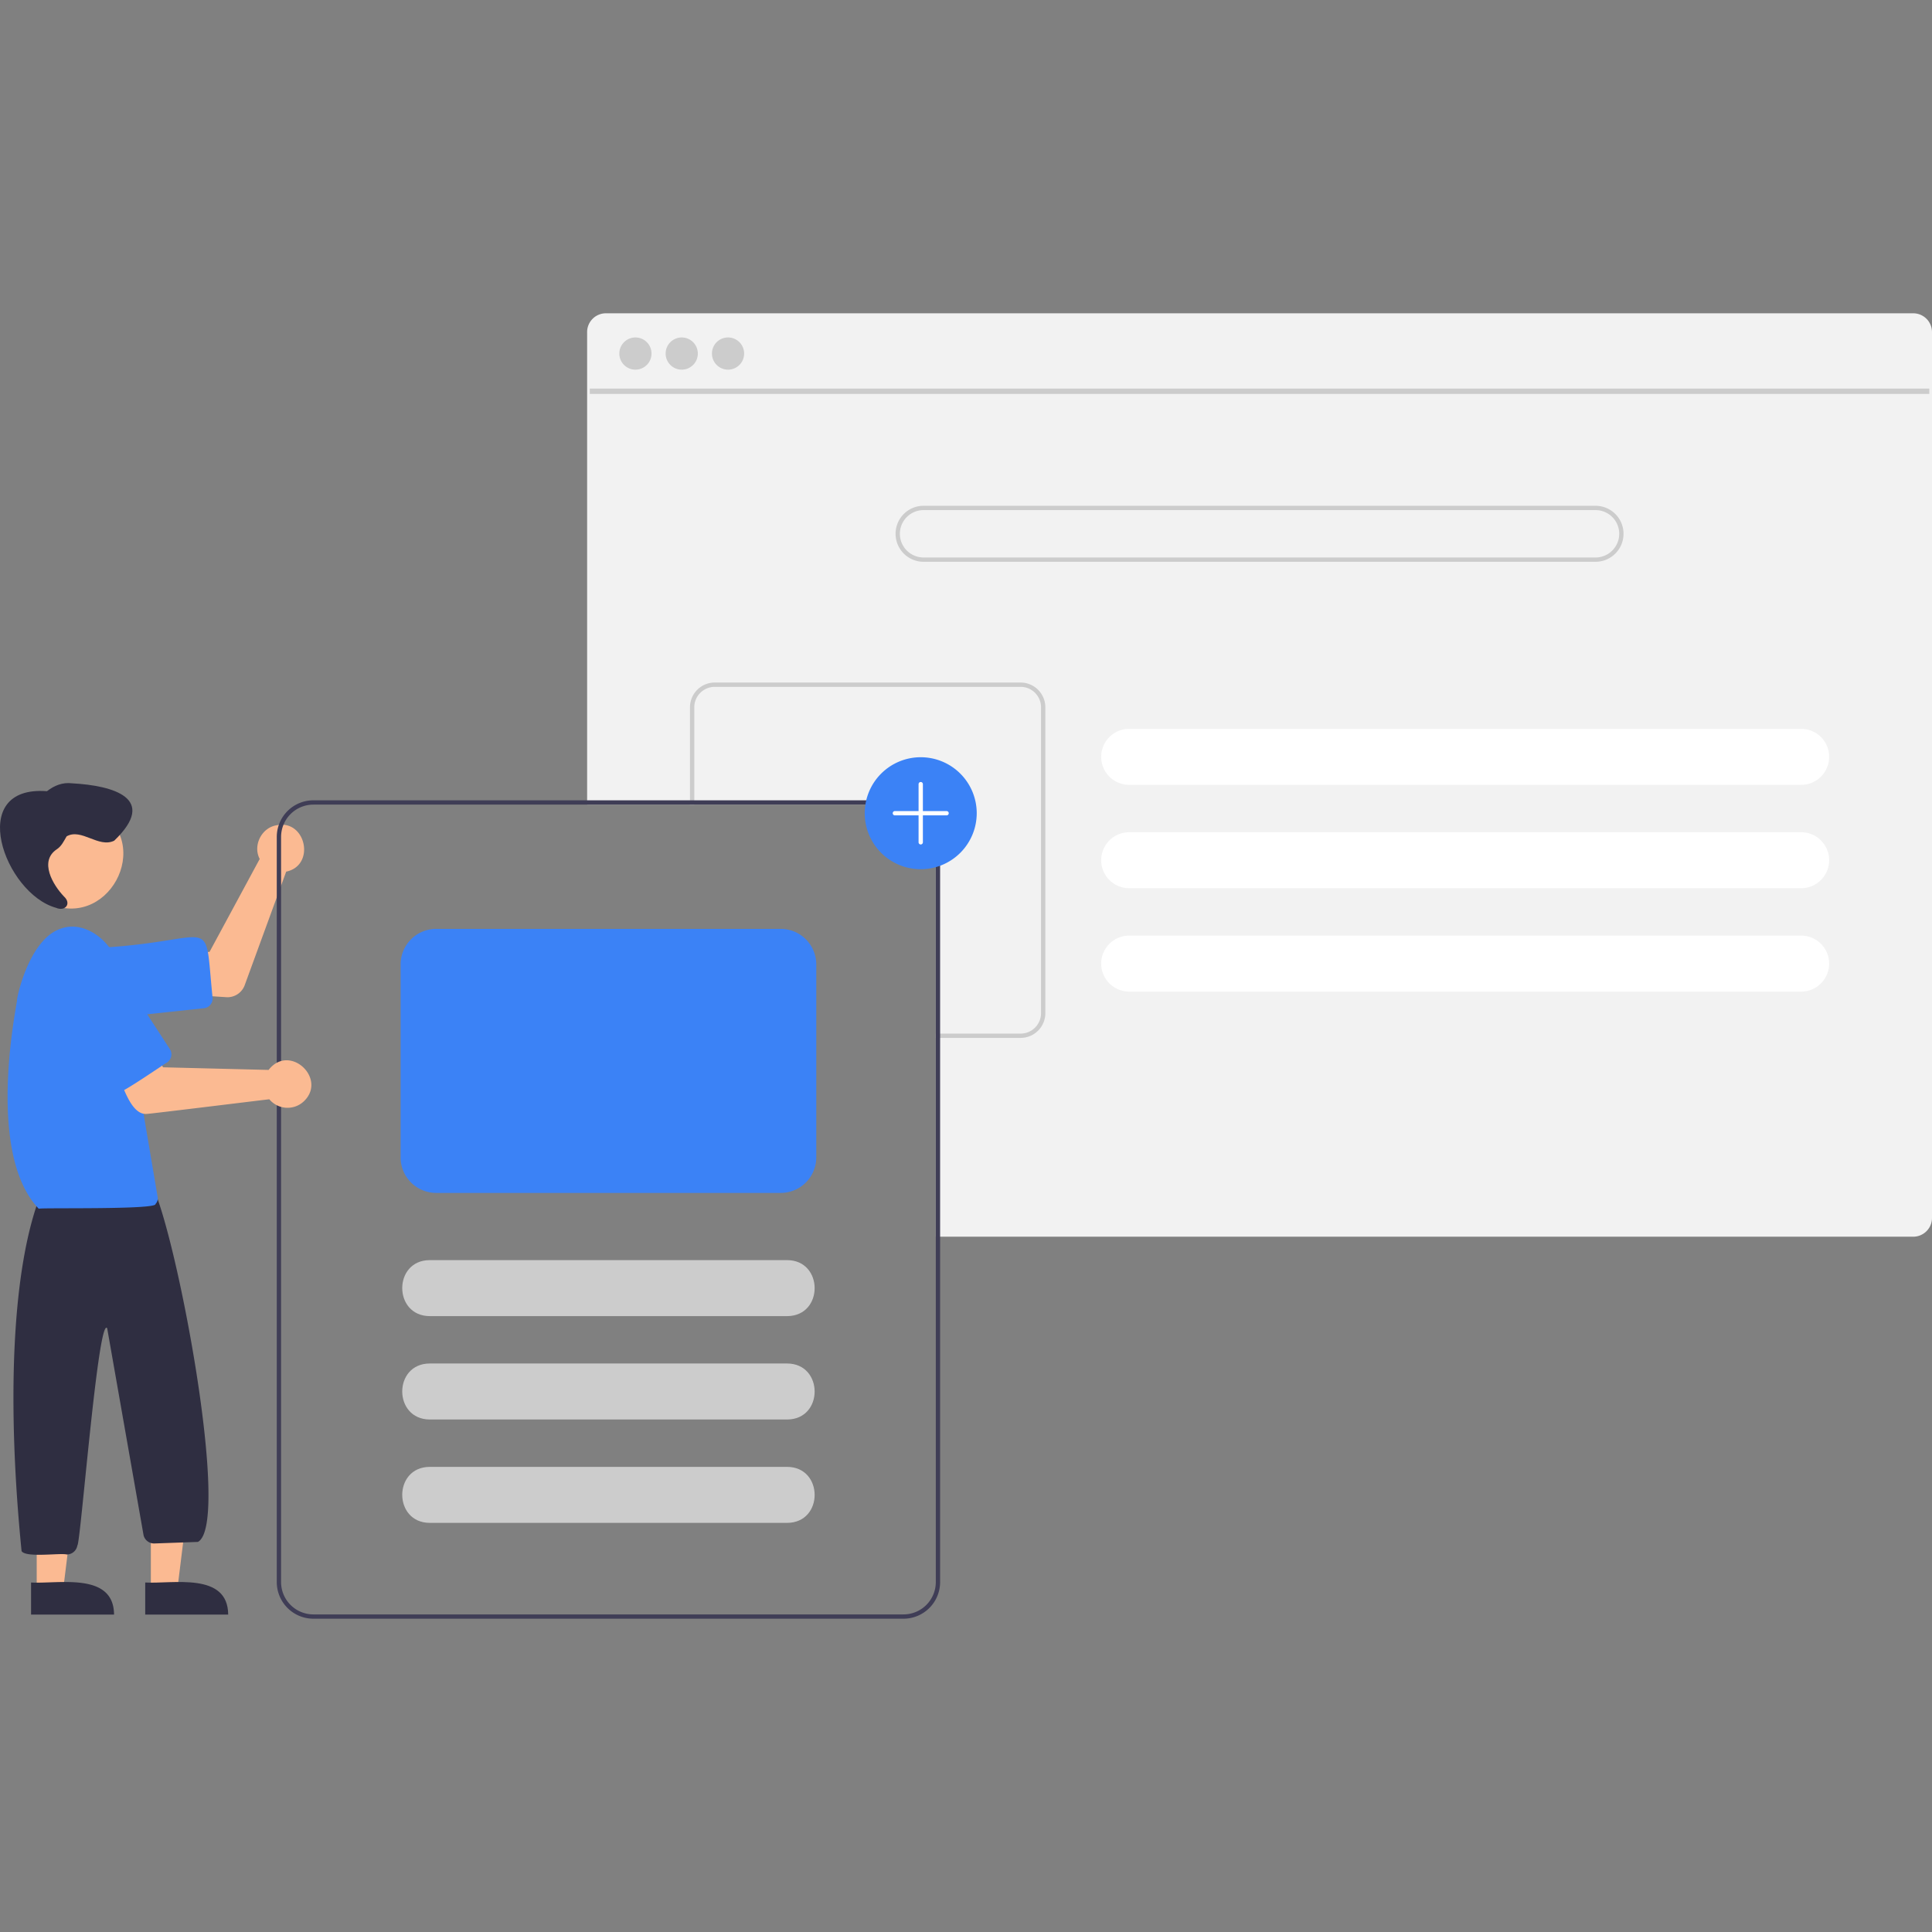 <svg id="SvgjsSvg1001" width="288" height="288" xmlns="http://www.w3.org/2000/svg" version="1.1" xmlns:xlink="http://www.w3.org/1999/xlink" xmlns:svgjs="http://svgjs.com/svgjs"><rect width="100%" height="100%" fill="#808080" stroke="none"/><defs id="SvgjsDefs1002"></defs><g id="SvgjsG1008"><svg xmlns="http://www.w3.org/2000/svg" width="288" height="288" data-name="Layer 1" viewBox="0 0 897.059 606.13"><path fill="#f2f2f2" d="M1039.799,146.935h-607a8.727,8.727,0,0,0-8.72,8.72v219.41h146.9a15.018,15.018,0,0,1,15,15v185.63h453.82a8.712,8.712,0,0,0,6.63-3.06,2.044,2.044,0,0,0,.19-.24,8.166,8.166,0,0,0,1.25-2.11,8.507,8.507,0,0,0,.66-3.31V155.655A8.73,8.73,0,0,0,1039.799,146.935Z" transform="translate(-151.47 -146.935)" class="colorf2f2f2 svgShape"></path><rect width="621.957" height="2.493" x="273.85" y="34.951" fill="#cccccc" class="colorccc svgShape"></rect><circle cx="295.039" cy="18.698" r="7.478" fill="#cccccc" class="colorccc svgShape"></circle><circle cx="316.539" cy="18.698" r="7.478" fill="#cccccc" class="colorccc svgShape"></circle><circle cx="338.04" cy="18.698" r="7.478" fill="#cccccc" class="colorccc svgShape"></circle><path fill="#cccccc" d="M892.299,236.315h-312a13,13,0,0,0,0,26h312a13,13,0,0,0,0-26Zm0,24h-312a11,11,0,0,1,0-22h312a11,11,0,0,1,0,22Z" transform="translate(-151.47 -146.935)" class="colorccc svgShape"></path><path fill="#ffffff" d="M987.77 339.885h-312a13 13 0 000 26h312a13 13 0 000-26zM987.77 387.885h-312a13 13 0 000 26h312a13 13 0 000-26zM987.77 435.885h-312a13 13 0 000 26h312a13 13 0 000-26z" transform="translate(-151.47 -146.935)" class="colorfff svgShape"></path><path fill="#cccccc" d="M625.35,318.385h-142.02a11.504,11.504,0,0,0-11.49,11.49v45.19h2v-45.19a9.505,9.505,0,0,1,9.49-9.49h142.02a9.498,9.498,0,0,1,9.49,9.49v142.02a9.498,9.498,0,0,1-9.49,9.49H585.98v2h39.37a11.497,11.497,0,0,0,11.49-11.49V329.875A11.497,11.497,0,0,0,625.35,318.385Z" transform="translate(-151.47 -146.935)" class="colorccc svgShape"></path><path fill="#fbba92" d="M257.094,464.503c-.502.02-21.91-1.464-22.457-1.482l1.923-19.197,12.193-.367,23.3-43.155c-3.232-6.162.745-14.338,7.6-15.599,13.814-3.14,18.559,18.593,4.703,21.485l-19.272,52.733A8.55,8.55,0,0,1,257.094,464.503Z" transform="translate(-151.47 -146.935)" class="colorffb8b8 svgShape"></path><path fill="#3b82f6" d="M200.655,474.39c-20.372.05-22.16-30.738-1.743-32.907,53.988-3.262,47.156-16.822,51.256,23.175a4.505,4.505,0,0,1-3.995,4.954l-43.75,4.684A16.635,16.635,0,0,1,200.655,474.39Z" transform="translate(-151.47 -146.935)" class="color3b82f6 svgShape"></path><path fill="#fbba92" d="M196.006,377.05c28.065,15.97,5.025,58.106-23.563,43.102C144.379,404.182,167.419,362.046,196.006,377.05Z" transform="translate(-151.47 -146.935)" class="colorffb8b8 svgShape"></path><polygon fill="#fbba92" points="70.049 592.823 82.308 592.822 88.141 545.534 70.047 545.535 70.049 592.823" class="colorffb8b8 svgShape"></polygon><path fill="#2f2e41" d="M218.893,751.142l38.531-.002c-.147-19.881-25.918-14.152-38.531-14.885Z" transform="translate(-151.47 -146.935)" class="color2f2e41 svgShape"></path><polygon fill="#fbba92" points="17.049 592.823 29.308 592.822 35.141 545.534 17.047 545.535 17.049 592.823" class="colorffb8b8 svgShape"></polygon><path fill="#2f2e41" d="M165.893 751.142l38.531-.002c-.147-19.881-25.918-14.152-38.531-14.885zM182.452 723.243c-2.963-.813-19.064 1.646-20.964-1.582-6.636-66.511-5.161-131.603 9.57-167.37l50.648-3.101c11.326 20.675 37.36 157.875 21.656 166.216l-20.194.72a5.018 5.018 0 01-5.039-3.826l-16.895-96.117c-4.207-5.881-12.477 101.224-13.843 100.824A4.978 4.978 0 01182.452 723.243z" transform="translate(-151.47 -146.935)" class="color2f2e41 svgShape"></path><path fill="#3b82f6" d="M169.45,562.698c-25.572-26.753-9.26-98.479-10.086-96.953.07-1.757,5.862-28.816,20.844-33.257,11.887-3.923,25.043,7.812,26.666,19.681l17.806,105.153a3.698,3.698,0,0,1-1.014,3.18C224.542,563.228,170.701,562.152,169.45,562.698Z" transform="translate(-151.47 -146.935)" class="color3b82f6 svgShape"></path><path fill="#2f2e41" d="M177.749,395.868c2.246-1.42,3.353-3.854,4.66-6.073,6.885-3.924,14.801,5.569,22.083,2.026,20.593-19.769-.574-25.601-19.54-26.644-4.48-.552-8.292,1.037-11.679,3.662-37.886-2.893-19.716,47.483,4.194,54.136,4.222,1.849,7.388-1.893,3.666-5.295C175.981,412.281,169.6,401.411,177.749,395.868Z" transform="translate(-151.47 -146.935)" class="color2f2e41 svgShape"></path><path fill="#3f3d56" d="M570.98,373.065h-274a17.024,17.024,0,0,0-17,17v346a17.024,17.024,0,0,0,17,17h274a17.024,17.024,0,0,0,17-17v-346A17.024,17.024,0,0,0,570.98,373.065Zm15,363a15.018,15.018,0,0,1-15,15h-274a15.018,15.018,0,0,1-15-15v-346a15.018,15.018,0,0,1,15-15h274a15.018,15.018,0,0,1,15,15Z" transform="translate(-151.47 -146.935)" class="color3f3d56 svgShape"></path><path fill="#fbba92" d="M219.777,518.663c-9.031,1.023-12.995-19.992-16.448-25.347l17.985-6.983,5.852,10.703,49.028,1.219a10.678,10.678,0,0,1,.952-1.12h0c9.723-10.181,25.557,5.073,15.871,15.232a11.036,11.036,0,0,1-16.497-.477C275.31,511.976,220.961,518.695,219.777,518.663Z" transform="translate(-151.47 -146.935)" class="colorffb8b8 svgShape"></path><path fill="#3b82f6" d="M206.458,508.631c-3.007,2.897-26.091-37.773-27.777-38.923-11.664-18.13,15.796-36.03,27.661-17.998l23.997,36.879a4.505,4.505,0,0,1-1.317,6.226C227.928,495.327,207.23,509.733,206.458,508.631Z" transform="translate(-151.47 -146.935)" class="color3b82f6 svgShape"></path><path fill="#cccccc" d="M516.98 612.565h-166c-16.957-.082-17.027-25.912.001-26l165.999 0C533.925 586.644 534.017 612.476 516.98 612.565zM516.98 660.565h-166c-16.957-.082-17.027-25.912.001-26l165.999 0C533.925 634.644 534.017 660.476 516.98 660.565zM516.98 708.565h-166c-16.957-.082-17.027-25.912.001-26l165.999 0C533.925 682.644 534.017 708.476 516.98 708.565z" transform="translate(-151.47 -146.935)" class="colorccc svgShape"></path><path fill="#3b82f6" d="M578.98,405.065a26,26,0,1,1,26-26A26.029,26.029,0,0,1,578.98,405.065Z" transform="translate(-151.47 -146.935)" class="color3b82f6 svgShape"></path><path fill="#ffffff" d="M590.98,378.065h-11v-12.5a1,1,0,0,0-2,0v12.5h-11a1,1,0,0,0,0,2h11v12.5a1,1,0,1,0,2,0v-12.5h11a1,1,0,0,0,0-2Z" transform="translate(-151.47 -146.935)" class="colorfff svgShape"></path><path fill="#3b82f6" d="M513.98,555.365h-160a16.519,16.519,0,0,1-16.5-16.5V449.265a16.519,16.519,0,0,1,16.5-16.5h160a16.519,16.519,0,0,1,16.5,16.5v89.6A16.519,16.519,0,0,1,513.98,555.365Z" transform="translate(-151.47 -146.935)" class="color3b82f6 svgShape"></path></svg></g></svg>